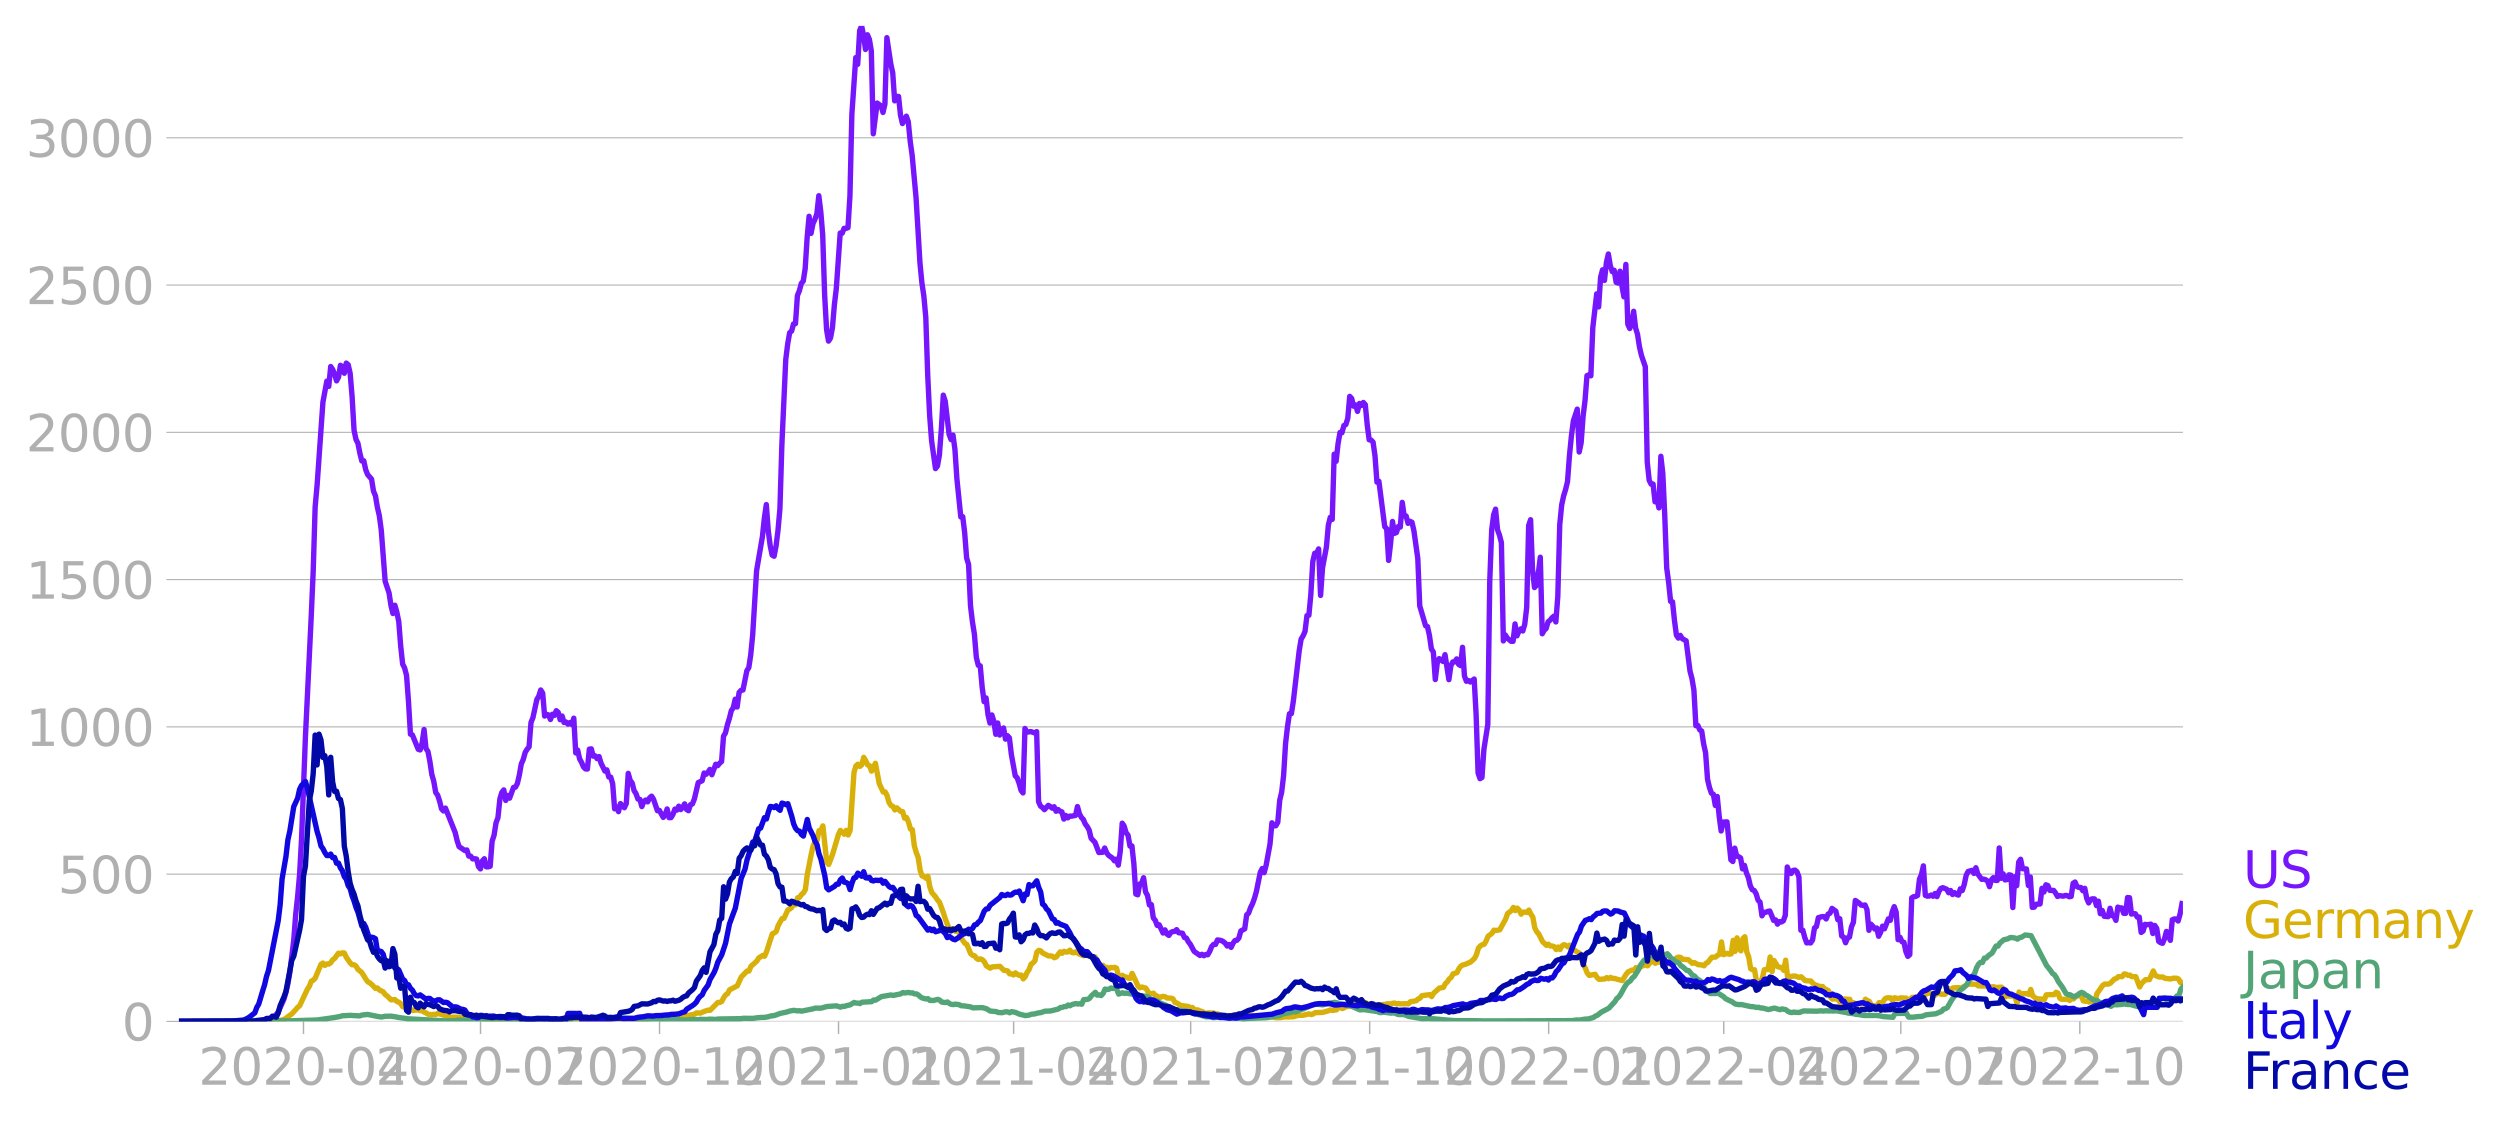 <svg xmlns="http://www.w3.org/2000/svg" xmlns:xlink="http://www.w3.org/1999/xlink" width="928.157" height="417.736" viewBox="0 0 696.117 313.302"><defs><style>*{stroke-linejoin:round;stroke-linecap:butt}</style></defs><g id="figure_1"><path id="patch_1" d="M0 313.302h696.117V0H0v313.302z" style="fill:none"/><g id="axes_1"><path id="patch_2" d="M49.83 284.4h558V7.2h-558v277.2z" style="fill:none"/><g id="matplotlib.axis_1"><g id="xtick_1"><g id="line2d_1"><defs><path id="me1e85de1c7" d="M0 0v3.5" style="stroke:#b0b0b0;stroke-width:.4"/></defs><use xlink:href="#me1e85de1c7" x="84.502" y="284.4" style="fill:#b0b0b0;stroke:#b0b0b0;stroke-width:.4"/></g><g id="text_1" style="fill:#b0b0b0" transform="matrix(.14 0 0 -.14 55.254 302.038)"><defs><path id="DejaVuSans-32" d="M1228 531h2203V0H469v531q359 372 979 998 621 627 780 809 303 340 423 576 121 236 121 464 0 372-261 606-261 235-680 235-297 0-627-103-329-103-704-313v638q381 153 712 231 332 78 607 78 725 0 1156-363 431-362 431-968 0-288-108-546-107-257-392-607-78-91-497-524-418-433-1181-1211z" transform="scale(.016)"/><path id="DejaVuSans-30" d="M2034 4250q-487 0-733-480-245-479-245-1442 0-959 245-1439 246-480 733-480 491 0 736 480 246 480 246 1439 0 963-246 1442-245 480-736 480zm0 500q785 0 1199-621 414-620 414-1801 0-1178-414-1799Q2819-91 2034-91q-784 0-1198 620-414 621-414 1799 0 1181 414 1801 414 621 1198 621z" transform="scale(.016)"/><path id="DejaVuSans-2d" d="M313 2009h1684v-512H313v512z" transform="scale(.016)"/><path id="DejaVuSans-34" d="M2419 4116 825 1625h1594v2491zm-166 550h794V1625h666v-525h-666V0h-628v1100H313v609l1940 2957z" transform="scale(.016)"/></defs><use xlink:href="#DejaVuSans-32"/><use xlink:href="#DejaVuSans-30" x="63.623"/><use xlink:href="#DejaVuSans-32" x="127.246"/><use xlink:href="#DejaVuSans-30" x="190.869"/><use xlink:href="#DejaVuSans-2d" x="254.492"/><use xlink:href="#DejaVuSans-30" x="290.576"/><use xlink:href="#DejaVuSans-34" x="354.199"/></g></g><g id="xtick_2"><use xlink:href="#me1e85de1c7" id="line2d_2" x="133.801" y="284.4" style="fill:#b0b0b0;stroke:#b0b0b0;stroke-width:.4"/><g id="text_2" style="fill:#b0b0b0" transform="matrix(.14 0 0 -.14 104.553 302.038)"><defs><path id="DejaVuSans-37" d="M525 4666h3000v-269L1831 0h-659l1594 4134H525v532z" transform="scale(.016)"/></defs><use xlink:href="#DejaVuSans-32"/><use xlink:href="#DejaVuSans-30" x="63.623"/><use xlink:href="#DejaVuSans-32" x="127.246"/><use xlink:href="#DejaVuSans-30" x="190.869"/><use xlink:href="#DejaVuSans-2d" x="254.492"/><use xlink:href="#DejaVuSans-30" x="290.576"/><use xlink:href="#DejaVuSans-37" x="354.199"/></g></g><g id="xtick_3"><use xlink:href="#me1e85de1c7" id="line2d_3" x="183.642" y="284.4" style="fill:#b0b0b0;stroke:#b0b0b0;stroke-width:.4"/><g id="text_3" style="fill:#b0b0b0" transform="matrix(.14 0 0 -.14 154.394 302.038)"><defs><path id="DejaVuSans-31" d="M794 531h1031v3560L703 3866v575l1116 225h631V531h1031V0H794v531z" transform="scale(.016)"/></defs><use xlink:href="#DejaVuSans-32"/><use xlink:href="#DejaVuSans-30" x="63.623"/><use xlink:href="#DejaVuSans-32" x="127.246"/><use xlink:href="#DejaVuSans-30" x="190.869"/><use xlink:href="#DejaVuSans-2d" x="254.492"/><use xlink:href="#DejaVuSans-31" x="290.576"/><use xlink:href="#DejaVuSans-30" x="354.199"/></g></g><g id="xtick_4"><use xlink:href="#me1e85de1c7" id="line2d_4" x="233.482" y="284.4" style="fill:#b0b0b0;stroke:#b0b0b0;stroke-width:.4"/><g id="text_4" style="fill:#b0b0b0" transform="matrix(.14 0 0 -.14 204.234 302.038)"><use xlink:href="#DejaVuSans-32"/><use xlink:href="#DejaVuSans-30" x="63.623"/><use xlink:href="#DejaVuSans-32" x="127.246"/><use xlink:href="#DejaVuSans-31" x="190.869"/><use xlink:href="#DejaVuSans-2d" x="254.492"/><use xlink:href="#DejaVuSans-30" x="290.576"/><use xlink:href="#DejaVuSans-31" x="354.199"/></g></g><g id="xtick_5"><use xlink:href="#me1e85de1c7" id="line2d_5" x="282.24" y="284.4" style="fill:#b0b0b0;stroke:#b0b0b0;stroke-width:.4"/><g id="text_5" style="fill:#b0b0b0" transform="matrix(.14 0 0 -.14 252.992 302.038)"><use xlink:href="#DejaVuSans-32"/><use xlink:href="#DejaVuSans-30" x="63.623"/><use xlink:href="#DejaVuSans-32" x="127.246"/><use xlink:href="#DejaVuSans-31" x="190.869"/><use xlink:href="#DejaVuSans-2d" x="254.492"/><use xlink:href="#DejaVuSans-30" x="290.576"/><use xlink:href="#DejaVuSans-34" x="354.199"/></g></g><g id="xtick_6"><use xlink:href="#me1e85de1c7" id="line2d_6" x="331.539" y="284.4" style="fill:#b0b0b0;stroke:#b0b0b0;stroke-width:.4"/><g id="text_6" style="fill:#b0b0b0" transform="matrix(.14 0 0 -.14 302.29 302.038)"><use xlink:href="#DejaVuSans-32"/><use xlink:href="#DejaVuSans-30" x="63.623"/><use xlink:href="#DejaVuSans-32" x="127.246"/><use xlink:href="#DejaVuSans-31" x="190.869"/><use xlink:href="#DejaVuSans-2d" x="254.492"/><use xlink:href="#DejaVuSans-30" x="290.576"/><use xlink:href="#DejaVuSans-37" x="354.199"/></g></g><g id="xtick_7"><use xlink:href="#me1e85de1c7" id="line2d_7" x="381.38" y="284.4" style="fill:#b0b0b0;stroke:#b0b0b0;stroke-width:.4"/><g id="text_7" style="fill:#b0b0b0" transform="matrix(.14 0 0 -.14 352.132 302.038)"><use xlink:href="#DejaVuSans-32"/><use xlink:href="#DejaVuSans-30" x="63.623"/><use xlink:href="#DejaVuSans-32" x="127.246"/><use xlink:href="#DejaVuSans-31" x="190.869"/><use xlink:href="#DejaVuSans-2d" x="254.492"/><use xlink:href="#DejaVuSans-31" x="290.576"/><use xlink:href="#DejaVuSans-30" x="354.199"/></g></g><g id="xtick_8"><use xlink:href="#me1e85de1c7" id="line2d_8" x="431.22" y="284.4" style="fill:#b0b0b0;stroke:#b0b0b0;stroke-width:.4"/><g id="text_8" style="fill:#b0b0b0" transform="matrix(.14 0 0 -.14 401.972 302.038)"><use xlink:href="#DejaVuSans-32"/><use xlink:href="#DejaVuSans-30" x="63.623"/><use xlink:href="#DejaVuSans-32" x="127.246"/><use xlink:href="#DejaVuSans-32" x="190.869"/><use xlink:href="#DejaVuSans-2d" x="254.492"/><use xlink:href="#DejaVuSans-30" x="290.576"/><use xlink:href="#DejaVuSans-31" x="354.199"/></g></g><g id="xtick_9"><use xlink:href="#me1e85de1c7" id="line2d_9" x="479.978" y="284.4" style="fill:#b0b0b0;stroke:#b0b0b0;stroke-width:.4"/><g id="text_9" style="fill:#b0b0b0" transform="matrix(.14 0 0 -.14 450.73 302.038)"><use xlink:href="#DejaVuSans-32"/><use xlink:href="#DejaVuSans-30" x="63.623"/><use xlink:href="#DejaVuSans-32" x="127.246"/><use xlink:href="#DejaVuSans-32" x="190.869"/><use xlink:href="#DejaVuSans-2d" x="254.492"/><use xlink:href="#DejaVuSans-30" x="290.576"/><use xlink:href="#DejaVuSans-34" x="354.199"/></g></g><g id="xtick_10"><use xlink:href="#me1e85de1c7" id="line2d_10" x="529.277" y="284.4" style="fill:#b0b0b0;stroke:#b0b0b0;stroke-width:.4"/><g id="text_10" style="fill:#b0b0b0" transform="matrix(.14 0 0 -.14 500.029 302.038)"><use xlink:href="#DejaVuSans-32"/><use xlink:href="#DejaVuSans-30" x="63.623"/><use xlink:href="#DejaVuSans-32" x="127.246"/><use xlink:href="#DejaVuSans-32" x="190.869"/><use xlink:href="#DejaVuSans-2d" x="254.492"/><use xlink:href="#DejaVuSans-30" x="290.576"/><use xlink:href="#DejaVuSans-37" x="354.199"/></g></g><g id="xtick_11"><use xlink:href="#me1e85de1c7" id="line2d_11" x="579.117" y="284.4" style="fill:#b0b0b0;stroke:#b0b0b0;stroke-width:.4"/><g id="text_11" style="fill:#b0b0b0" transform="matrix(.14 0 0 -.14 549.87 302.038)"><use xlink:href="#DejaVuSans-32"/><use xlink:href="#DejaVuSans-30" x="63.623"/><use xlink:href="#DejaVuSans-32" x="127.246"/><use xlink:href="#DejaVuSans-32" x="190.869"/><use xlink:href="#DejaVuSans-2d" x="254.492"/><use xlink:href="#DejaVuSans-31" x="290.576"/><use xlink:href="#DejaVuSans-30" x="354.199"/></g></g></g><g id="matplotlib.axis_2"><g id="ytick_1"><path id="line2d_12" d="M49.83 284.4h558" clip-path="url(#p09bf3959ef)" style="fill:none;stroke:#b0b0b0;stroke-width:.3;stroke-linecap:square"/><g id="line2d_13"><defs><path id="mc366a735fe" d="M0 0h-3.5" style="stroke:#b0b0b0;stroke-width:.3"/></defs><use xlink:href="#mc366a735fe" x="49.83" y="284.4" style="fill:#b0b0b0;stroke:#b0b0b0;stroke-width:.3"/></g><use xlink:href="#DejaVuSans-30" id="text_12" style="fill:#b0b0b0" transform="matrix(.14 0 0 -.14 33.922 289.719)"/></g><g id="ytick_2"><path id="line2d_14" d="M49.83 243.394h558" clip-path="url(#p09bf3959ef)" style="fill:none;stroke:#b0b0b0;stroke-width:.3;stroke-linecap:square"/><use xlink:href="#mc366a735fe" id="line2d_15" x="49.83" y="243.394" style="fill:#b0b0b0;stroke:#b0b0b0;stroke-width:.3"/><g id="text_13" style="fill:#b0b0b0" transform="matrix(.14 0 0 -.14 16.108 248.713)"><defs><path id="DejaVuSans-35" d="M691 4666h2478v-532H1269V2991q137 47 274 70 138 23 276 23 781 0 1237-428 457-428 457-1159 0-753-469-1171Q2575-91 1722-91q-294 0-599 50Q819 9 494 109v635q281-153 581-228t634-75q541 0 856 284 316 284 316 772 0 487-316 771-315 285-856 285-253 0-505-56-251-56-513-175v2344z" transform="scale(.016)"/></defs><use xlink:href="#DejaVuSans-35"/><use xlink:href="#DejaVuSans-30" x="63.623"/><use xlink:href="#DejaVuSans-30" x="127.246"/></g></g><g id="ytick_3"><path id="line2d_16" d="M49.83 202.388h558" clip-path="url(#p09bf3959ef)" style="fill:none;stroke:#b0b0b0;stroke-width:.3;stroke-linecap:square"/><use xlink:href="#mc366a735fe" id="line2d_17" x="49.83" y="202.388" style="fill:#b0b0b0;stroke:#b0b0b0;stroke-width:.3"/><g id="text_14" style="fill:#b0b0b0" transform="matrix(.14 0 0 -.14 7.2 207.707)"><use xlink:href="#DejaVuSans-31"/><use xlink:href="#DejaVuSans-30" x="63.623"/><use xlink:href="#DejaVuSans-30" x="127.246"/><use xlink:href="#DejaVuSans-30" x="190.869"/></g></g><g id="ytick_4"><path id="line2d_18" d="M49.83 161.382h558" clip-path="url(#p09bf3959ef)" style="fill:none;stroke:#b0b0b0;stroke-width:.3;stroke-linecap:square"/><use xlink:href="#mc366a735fe" id="line2d_19" x="49.83" y="161.382" style="fill:#b0b0b0;stroke:#b0b0b0;stroke-width:.3"/><g id="text_15" style="fill:#b0b0b0" transform="matrix(.14 0 0 -.14 7.2 166.701)"><use xlink:href="#DejaVuSans-31"/><use xlink:href="#DejaVuSans-35" x="63.623"/><use xlink:href="#DejaVuSans-30" x="127.246"/><use xlink:href="#DejaVuSans-30" x="190.869"/></g></g><g id="ytick_5"><path id="line2d_20" d="M49.83 120.376h558" clip-path="url(#p09bf3959ef)" style="fill:none;stroke:#b0b0b0;stroke-width:.3;stroke-linecap:square"/><use xlink:href="#mc366a735fe" id="line2d_21" x="49.83" y="120.376" style="fill:#b0b0b0;stroke:#b0b0b0;stroke-width:.3"/><g id="text_16" style="fill:#b0b0b0" transform="matrix(.14 0 0 -.14 7.2 125.695)"><use xlink:href="#DejaVuSans-32"/><use xlink:href="#DejaVuSans-30" x="63.623"/><use xlink:href="#DejaVuSans-30" x="127.246"/><use xlink:href="#DejaVuSans-30" x="190.869"/></g></g><g id="ytick_6"><path id="line2d_22" d="M49.83 79.37h558" clip-path="url(#p09bf3959ef)" style="fill:none;stroke:#b0b0b0;stroke-width:.3;stroke-linecap:square"/><use xlink:href="#mc366a735fe" id="line2d_23" x="49.83" y="79.37" style="fill:#b0b0b0;stroke:#b0b0b0;stroke-width:.3"/><g id="text_17" style="fill:#b0b0b0" transform="matrix(.14 0 0 -.14 7.2 84.69)"><use xlink:href="#DejaVuSans-32"/><use xlink:href="#DejaVuSans-35" x="63.623"/><use xlink:href="#DejaVuSans-30" x="127.246"/><use xlink:href="#DejaVuSans-30" x="190.869"/></g></g><g id="ytick_7"><path id="line2d_24" d="M49.83 38.364h558" clip-path="url(#p09bf3959ef)" style="fill:none;stroke:#b0b0b0;stroke-width:.3;stroke-linecap:square"/><use xlink:href="#mc366a735fe" id="line2d_25" x="49.83" y="38.364" style="fill:#b0b0b0;stroke:#b0b0b0;stroke-width:.3"/><g id="text_18" style="fill:#b0b0b0" transform="matrix(.14 0 0 -.14 7.2 43.683)"><defs><path id="DejaVuSans-33" d="M2597 2516q453-97 707-404 255-306 255-756 0-690-475-1069Q2609-91 1734-91q-293 0-604 58T488 141v609q262-153 574-231 313-78 654-78 593 0 904 234t311 681q0 413-289 645-289 233-804 233h-544v519h569q465 0 712 186t247 536q0 359-255 551-254 193-729 193-260 0-557-57-297-56-653-174v562q360 100 674 150t592 50q719 0 1137-327 419-326 419-882 0-388-222-655t-631-370z" transform="scale(.016)"/></defs><use xlink:href="#DejaVuSans-33"/><use xlink:href="#DejaVuSans-30" x="63.623"/><use xlink:href="#DejaVuSans-30" x="127.246"/><use xlink:href="#DejaVuSans-30" x="190.869"/></g></g></g><path id="line2d_26" d="m49.83 284.4 18.961-.082 2.709-.152 1.083-.012 1.084-.117 1.625-.211 1.084-.668 1.083-1.37 1.625-3.633.542-1.874.542-2.414.542-3.198 1.083-8.916.542-7.147.542-5.002.541-6.093.542-9.794 1.084-28.54 1.625-33.754.542-12.372.541-17.89.542-6.034 1.625-23.163 1.084-5.834.542 1.464.541-5.53.542.809.542 1.288.542 1.887.541-.984.542-3.34.542.34.542 1.863.541-2.823.542.468.542 2.39.542 6.467.541 9.362.542 2.577.542 1.066.542 2.765.541 2.156.542-.047.542 2.484.542 1.37 1.083 1.242.542 3.351.542 1.3.541 3.187.542 2.367.542 4.03 1.083 14.212 1.084 3.257.541 3.538.542 2.18.542-2.297.542 1.921.541 2.637.542 6.877.542 4.967.542 1.067.541 2.062.542 7.287.542 9.08.542.21 1.625 3.996.542.187.541-1.956.542-3.726.542 5.296.542.796.541 2.8.542 3.632.542 1.91.542 3.105.541.726.542 1.664.542 2.19.542.551.541-.796 2.71 6.795.54 2.25.543 1.675 1.625 1.101.542-.164.541 1.71.542.024.542.75.542-.047.541.094.542 2.12.542.621.542-2.237.541-.586.542 2.25h.542l.542-.165.541-6.97.542-1.641.542-3.445.542-1.476.541-5.225.542-1.804.542-.68.542 2.917.541-1.394.542.762 1.084-2.988.541-.07.542-1.031.542-2.355.542-3.081.541-1.23.542-1.957.542-.914.542-.656.541-6.795.542-1.36 1.084-5.037.541-.914.542-1.734.542.867.542 6.397.541-.457.542.14.542 1.266.542-1.453.541.316.542-1.312.542.469.542 2.038.541-1.019.542 1.804.542-.14.542.597.541-.445.542.55.542-1.757.542 9.654.541-.773.542 2.449.542.972.541 1.277.542.527.542.047.542-5.541.541-.082.542 2.026.542-.082.542.774.541-.574.542 1.827 1.084 2.215.541-.34.542 1.98.542.047.542 1.863.541 6.959.542-.539.542 1.324.542-2.238 1.083 1.148.542-1.148.542-8.412.541 1.957.542.69.542 2.157.542.831.541 1.512.542.105.542 1.992.542-1.383.541-.445.542.516.542-1.125.542-.457.541.844 1.084 3.198.542-.094 1.083 1.957.542-.762.542-1.581.541 2.413.542-.011.542-.903.542-1.464.541.293.542-1.102.542.938.542-.61.541-.972.542 1.558.542.34.542-1.664.541-.222.542-1.36 1.084-4.58 1.083-.516.542-2.144.542.352.541-.54.542-.82.542 1.477 1.083-2.917.542.386.542-.668.542-.48.541-7.065.542-.89.542-2.296.542-1.734.541-2.191.542-.773.542-2.402.542 2.167.541-4.03.542-.598.542-.105 1.083-5.366.542-.867.542-3.585.542-5.589 1.083-17.808 1.625-9.501.542-5.167.542-3.738.542 7.276.541 4.17.542 2.602.542.328.542-2.789.541-4.381.542-6.08.542-17.75 1.083-23.784.542-4.358.542-3.093.541-.457.542-1.992.542-.082.542-7.838.541-1.312.542-2.062.542-.633.542-3.526.541-8.623.542-5.893.542 4.756.542-2.706.541-1.207.542-1.535.542-5.038.542 4.359.541 6.56.542 16.766.542 9.654.542 3.14.541-.843.542-2.847.542-6.386.542-4.592 1.083-15.419.542.059.542-1.37.541.023.542-.211.542-8.775.542-22.823 1.083-15.746.542 1.862.542-9.384.541-1.324.542 2.624.542 3.949.542-4.09.541 1.254.542 3.234.542 23.08 1.083-8.552 1.084.785.542 1.827.541-2.354.542-18.465 1.084 7.276.541 2.507.542 7.803.542-1.23.542.011.541 5.19.542 2.344.542-.89.542-1.149.541 1.523.542 5.495.542 3.878 1.083 11.798 1.084 18.125.542 5.576.541 3.644.542 5.893.542 16.262.542 11.177.541 7.041 1.084 7.71.542-.692.541-3.081.542-7.194.542-9.478.542 1.699 1.083 9.22.542 1.453.542-1.253.541 4.042.542 8.13 1.084 10.615.541-.07.542 4.499.542 7.006.542 1.78.541 11.553.542 4.475.542 3.41.542 6.467.541 2.19.542.153.542 5.975.541 4.007.542-1.043.542 4.687.542 2.308.541-2.25.542 1.781.542 3.597.542-3.14.541 3.35.542-1.557.542-.41.542 3.104.541-.96.542.62.542 4.581 1.083 5.964.542.574.542 1.511.542 1.992.541.691.542-17.937.542 1.031 1.083-.176 1.084.399.542-.375.541 19.507.542 1.23.542.387.542.597 1.083-1.183.542.316.542.457.541-.398.542 1.253.542-.48.542.48.541.176.542 2.004.542-1.008.542.668.541-.48.542.011 1.084-.222.541-2.45.542 1.993.542 1.03.542.54.541 1.288.542.703.542.984.542 2.285 1.083 1.137 1.084 2.835 1.083-.07.542-1.184.542 1.312.541.738 1.084.762.542.75.541-.457.542 1.664.542-3.878.542-7.803.541.785.542 1.874.542.668.542 3.046.541-.047.542 4.98.542 8.423.542.211.541-2.999.542-.246.542-1.511.542 3.925.541.995.542 2.672.542-.106.542 3.702.541.668.542 1.418.542-.176 1.083 2.296.542-.867.542 1.149.542.386.541-.832.542-.246.542-.035.542-.492.541.844 1.084.152.541 1.183.542.176.542 1.008.542.68 1.083 2.014 1.625 1.125.542-.316.542.386.542-.328.541.059.542-.95.542-1.335.542-.597h.541l.542-1.242 1.084.176.541.304.542.434.542.785.542-.422.541.797.542-1.16.542-.75.542-.082.541-.61.542-1.968 1.084-.585.541-3.902.542-.468.542-1.535.542-1.09.541-1.5.542-1.91 1.084-5.342.541-1.054.542 1.148.542-2.039 1.083-5.916.542-5.928.542.867.542-.047.541-.961.542-6.14.542-2.249.542-4.674.541-8.846.542-4.721.542-3.597.542-.035.541-3.457 1.626-14 .541-3.292.542-.88.542-1.241.542-4.417.541-.105.542-5.753.542-9.197.542-2.308.541-.012.542-1.195.542 12.946.542-7.638 1.083-5.811.542-6.105.542-2.179.541.563.542-18.148.542 1.968.542-4.92.541-3.106.542.082.542-2.003.542-.281.541-1.758.542-6.08.542.562.542 2.168.541-.352.542 1.793.542-2.203.542.563.541-.832.542.597.542 5.647.542 4.136.541.082.542.574.542 3.831.542 7.311.541-.234 1.625 12.63.542.574.542 8.81.542-4.628.541-6.198.542 3.304.542-.222.542-1.687.541.164.542-6.878.542 3.785h.542l.541 2.05.542-.562.542.257.542 2.344 1.083 7.72.542 13.216 1.625 5.53.542.258.542 2.507.541 3.714.542.843.542 7.663.542-4.57.541-1.241.542.316.542.469.542-1.898 1.083 6.959.542-3.855.542-1.09.541.012.542-.843.542 1.523.542.34.541-5.097.542 8.002.542 1.453.542-.21.541.41 1.084-.82.542 9.97.541 16.167.542 1.606.542-.34.542-7.827 1.083-6.9.542-39.846.542-14.317.541-4.23.542-1.581.542 5.729.542 1.5.541 2.108.542 27.345.542-1.663.542.878 1.083.903h.542l.542-4.84.541 3.317.542-1.301.542-.644.542.585.541-1.85.542-4.652.542-22.858.542-1.617.541 13.767.542 5.12.542-.586.542-3.445.541-4.417.542 21.312.542-.973.542-.492.541-1.863.542-.421.542-.68.542-.469.541 1.606.542-7.089.542-19.999.542-5.506.541-2.496.542-1.757.542-2.238.542-7.24.541-5.448.542-4.195 1.084-3.28.541 11.927.542-2.543.542-7.392.541-4.347.542-6.96.542-.257.542.293.541-13.403 1.084-9.42.542 3.632.541-8.213.542-2.109.542 2.953.542-5.003.541-2.355.542 3.269.542 1.628.542-.363.541 3.34.542.222.542-3.304.542 4.17.541 2.953.542-9.01.542 16.637.542 1.207.541-1.359.542-3.433.542 4.616.542 1.793.541 3.503.542 2.331 1.084 3.187.541 26.549.542 5.084.542 1.066.542-.035.541 4.944.542-.89.542 2.59.542-14.365.541 4.745.542 11.716.542 14.61.542 4.019.541 5.307.542.129.542 5.202.542 4.089.541.796.542-.75.542.914 1.083.598 1.084 8.47.542 2.05.541 3.223.542 9.888.542-.07.542 1.23.541.328.542 3.597.542 2.448.542 7.393.541 2.297.542 1.57.542.316.542 3.105.541-2.496.542 5.518.542 4.077.542-2.46 1.083-.07 1.084 10.556.541.48.542-3.714.542 2.226.542.153.541.351.542 3.035.542-.961.542 2.074.541 1.277.542 2.343.542 1.066.542.223.541.913.542 1.805.542.527.542 3.808.541-.985h.542l.542-.246.542-.105 1.083 2.6.542-.128.542 1.183.541-.714.542.105.542-.34.541-1.511.542-13.45.542 1.312.542.492.541-.855.542-.082.542.469.542 1.43.541 14.855.542-.024.542 2.04.542 1.499.541-.082.542.093.542-.82.542-3.362.541-.387.542-2.472 1.084-.304.541.023.542.633.542-1.36.542-.245.541-1.336 1.084.785.542 2.378.541-.281.542 4.804.542.34.542 1.546.541-1.37.542-.2.542-2.835.542-1.266.541-6.104 1.084.738.542.551.541.059.542-.082.542 1.3.542 5.74.541-1.71.542.563.542.796.542-.292.541 2.296.542-1.078.542-1.722.542.726 1.083-2.753.542.387.542-2.39.541-1.406.542 1.5.542 7.697.542-.657.541 1.219.542.164.542 2.577.542 1.336.541-.48.542-15.805.542-.34.542-.047.541-.28.542-4.582.542-1.218.542-2.437.541 8.19.542.245.542-.047.542-.27.541.34.542-.773.542.867.542-1.44.541-.832.542-.211 1.084.445.541.96.542-.62.542 1.113.542-.516.541.469.542.21.542-1.733.542.468.541-1.652.542-2.565.542-1.078 1.083-.328.542.855.542-1.582.542 1.758 1.083 1.464.542-.058.541.175.542.364.542 1.57.542-1.91.541-.61.542.774.542.011.542-9.044.541 8.447.542-1.242.542 1.687.542-.082.541-1.324.542.082.542 9.022.542-8.588.541 2.495.542-6.572.542-.774.542 2.625 1.083.07.542 4.604.542-2.366.541 8.47.542-.082.542-.785 1.083-.093.542-4.359.542 1.02.542-1.992.541.2.542 1.346 1.084.024.541.738.542.937.542-.234 1.083.152.542-.21.542.046.542.328.541-.105.542-3.644.542-.351.542 1.288.541.2.542.035.542.902.542-.668.541 2.788.542 1.266.542-.973.542-.175.541.047.542 1.839.542-1.219.542 3.48.541-.879.542 1.605 1.084.106.541-2.332.542 2.027.542.14.542 1.196.541-3.69.542.222h.542l.542 1.5.541.023.542-4.417.542.059.542 4.546.541-.13.542.06.542.925.542-.024.541 4.288.542-.398.542-1.851.542.105 1.083-.164.542 2.601.542-2.237.541.82.542 3.596.542.387.542.164.541-1.277.542-2.027 1.084 2.484.541-5.73.542-.222.542.012.542.55.541-1.932.542-2.906h0" clip-path="url(#p09bf3959ef)" style="fill:none;stroke:#7516fd;stroke-width:1.5;stroke-linecap:square"/><path id="line2d_27" d="m49.83 284.4 24.92-.094 1.084-.023 1.625-.059 1.625-.328 2.167-1.581 1.084-1.172.542-.656.541-.41 2.167-4.628.542-.808.542-1.406.542-.305.541-.527 1.626-3.89.541-.351.542.644.542-.398.542.035.541-.363.542-.809.542-.386 1.083-1.477.542.188.542-.281.542.047.541 1.171 1.084 1.582.542.515h.541l.542.363.542.926 1.083.89 1.084 1.77.542.785.541.28.542.434 1.084 1.125.541-.105.542.562 1.083.515.542.75.542.399 1.083 1.077 1.084-.07.542.516.541.21.542.375.542.867.542.176 1.083.152 1.084.739 1.625-.164.542.234.541-.012.542.398.542.211.542.375 1.083.153.542-.13.542.06.541-.305 1.626.457 1.083.363.542.023.542.328.541-.14 3.25.07 1.084.281.542-.058 1.084.011 1.625.047 3.792.234h1.084l2.167.082 1.083.165 3.792.082 1.626-.13 3.792.13 1.625-.2 1.625-.082.542-.093 2.167.222.542-.07 1.083.082 6.501.082.542.07 2.709-.164 5.417.14 5.418-.198 1.083-.282 2.709-.164 1.083.164.542-.117h1.625l2.167-.023 1.084-.117.542-.012 1.083-.516 1.625-.351.542-.07.542-.399 1.083.082 1.084-.48 1.083-.363.542.058 2.167-2.19h.542l.542-.293.541-1.043.542-.773.542-.34.542-1.043 2.167-1.148 1.083-2.425 1.625-1.687.542.011.542-1.323 1.625-1.43.542-.89 1.083-.692.542.211.542-1.23 1.625-5.026.542-.234.542-.41.541-1.629 1.084-1.956.541-.07 1.084-2.356.542-.257.541-.41.542-1.207.542.457.542-1.945.541-.152.542-.774.542-.48.542-.902.541-4.241 1.084-5.542.542-2.413.541-1.031.542-.446.542-2.706.542-.117.541-1.219 1.084 10.111.542.621 1.083-2.847 1.625-5.506.542-1.125 1.084 1.054.541-1.078.542 1.29.542-1.243 1.083-16.191.542-1.793.542-.48.542.62.541-.48.542-2.038.542.879.542 1.206.541.235.542 1.511 1.084-2.18 1.083 5.683 1.084 2.308.541-.035.542 1.008.542 1.944.542.844.541.234.542.996.542-.586 1.083.985.542.082.542 1.816.542-.188.541 1.23.542 1.969.542.199.542 4.452.541 1.898.542 1.406.542 3.503.542 1.617.541.152.542.492.542-.55.542 2.963.541 1.547 1.084 1.277.542.855.541.633 1.084 2.94.542 1.746 1.083 2.754.542-.141.542.023.541.668.542.047.542.305.542 1.523 1.083 1.523.542.304 1.083 2.59.542.445.542.14.542.715.541.305.542-.153.542.2.541.597.542 1.101 1.084.68.541-.34 2.167-.175 1.084 1.09 1.083.187.542.82.542-.012.542.316.541-.574.542.434.542.257.542-.082.541 1.055.542-.574.542-1.23.542-.75.541-1.476.542-.422.542-.574.542-2.39.541-.516.542.152.542.575 1.625.831.542-.035.542.13.541.397.542-.21 1.084-1.406.541.375.542-.551.542.223.542-.06.541-.48.542.633.542.117.542-.28 1.083.655 1.084.422.541-.07.542-.2 1.625.926.542-.328.542 1.101 1.083 1.371.542-.117.542.726.542-.187.541.48.542-.421.542.082.542-.13.541.247.542 2.202.542.164.542-.375.541.399.542.082.542.304.542.082.541-1.405 1.084 2.272.542 1.242.541.48.542-.21 1.084.316 1.083 1.687 1.084-.27.541.657.542.14.542.551.542-.351.541-.13.542.13.542.351 1.083.023.542.188.542 1.008.542.14 1.083.703 2.167.293.542.351.541-.082.542.61 1.084.093.541.305.542.094.542.375.542.234.541-.223 1.626.059.541.234.542-.011.542.363.542.152 1.083.047.542-.094.542.106 2.167-.387 1.625-.094.542.246 2.167.188.541.222 1.626-.035 2.167-.082 2.167.445 1.083-.011 1.625-.258.542.07 1.084-.07h.541l1.084-.363 1.625-.059 1.625-.386.542.187.542-.14.542-.364 2.167-.094 1.625-.456.542-.246.541.152 1.084-.152.542-.563.541-.21.542.41.542-.212.542-.351.541-.012.542-.152.542.14 1.083-1.077 1.084.129.542.035.541-.235.542.047.542.563 1.083-.141.542.223 2.167.046.542-.152.541.012.542-.176 1.084.024.541-.188.542-.047.542.246.542-.117.541.082 1.626-.035.541.059.542-.598 1.625-.281.542-.469.542-.258.542-.69 2.167-.294.541.551.542-.937 1.625-1.453 1.084-.164.542-1.031.541-.492.542-.82.542-.434.542-1.007 1.083-.328.542-1.125.542-.68.541-.34.542-.117 1.625-.69 1.084-.997.542-1.019.541-1.828.542-.644.542-.34.542-.129.541-.925.542-1.3 1.084-.82.541-.88.542.118 1.084-.223 1.625-2.952.542-1.547 1.083-.855.542-.867.542.867.541-.668.542.55.542 1.125.542-.562.541-.035.542.129.542-.668.542 1.136.541.785.542 3.011.542 1.078.542.586 1.083 2.18 1.084 1.042.541-.316.542.492.542.011.542.188.541.797.542-.703.542.69.542-.983.541-.364.542.188.542.398.542-.445.541 1.488.542-.258 1.084.738.541.258 1.084 3.21.541.961.542 1.36.542.655 1.625-.304.542.855.542.539 1.625-.094.542-.387.541.305.542-.351.542.28h.542l1.083.329 1.084.27 1.083-1.758.542-.656 1.083-.504.542.082.542-.773.542.293.541-.27.542-.445 1.084-.316.541.234 1.084-1.347.542.21.541.446.542-.469.542.187.542-.023.541.832.542-.024.542-.28.542-.762.541-.059 1.084.07.542-1.042.541-.153.542.094.542.492 1.625.14 1.084 1.008.541-.222 1.084.597 1.083.082.542.223.542-.703.542-.258 1.083-1.394 1.084-.082.541-.504.542-.222.542-3.468.542 3.526 1.083-.351.542.234.542-.105.541-3.75.542 3.07.542-3.772.542 2.999.541.609.542-3.386.542-.527.542 4.194.541 1.43.542 3.28.542.27.542.023.541 3.304.542.152.542-.164.542-.902.541-2.402.542-.129.542.059.542-3.48.541 4.077.542-3.104 1.084 1.757 1.083.234.542.75.541-2.823.542 4.756h.542l.542-.293 1.083-.058.542.258.542.117.541-.164 1.084 1.054 1.625.13.542.667.542.375.541.152.542.281 1.084.059.541.656.542.187.542.34.542 1.746.541.55 1.084-.093.542.27.541.784.542.059.542-1.043 1.083.094.542.023.542 1.57.542-.632.541.48.542-.176 1.625-.058.542-1.23.542.386.542.2.541 1.018.542.223 1.084.012.541-.879.542.094.542-.293.542-.832.541-.305h1.084l.542.809.541-.832 1.084.246.542-.223 1.625.094.542.621.541-.293.542-.55 1.625-.07.542-.739.542.211.542-.433.541.187.542-.351 1.084.093.541.738 1.084-.75.542.024.541.21h1.084l.542-.995.541-.527.542.234.542-.468 1.625-.094.542.187 1.625-.89.542-.281 2.167.058.542.457 1.625.024h.541l1.084.597.542-.363.541-.024.542.188 1.625-.07.542.527.542 2.156.542-.434.541.234h1.084l.542.317.541 1.722.542-3.175.542.68.542-.223h1.083l.542.234.542-1.406.541 1.805 1.084.785 1.625.105.542.129.542-1.324 1.083-.047h1.084l.541-.656.542.223.542 1.452.542.282 1.625-.024.542.328.541-.562.542.14.542-.55.542-.305h1.083l.542 1.383.542.117.541-.035.542.27.542-.153h1.083l.542-2.168 1.625-2.32.542-.363h1.084l.541-.28 1.084-1.126.542-.152.541-.515h1.084l.542-.75.541.07.542.316.542-.07.542.434h1.083l1.084 2.87.541-.996 1.084-1.043h1.083l1.084-2.425.542 1.242 1.083.457h1.084l.541.363 1.626.176.541-.21h1.084l.542.233.541.985.542-.012h0" clip-path="url(#p09bf3959ef)" style="fill:none;stroke:#d8b009;stroke-width:1.5;stroke-linecap:square"/><path id="line2d_28" d="m49.83 284.4 23.295-.094 2.709-.14 2.709.07 2.167.012 7.584-.235 3.25-.457 1.626-.234 1.625-.316.542-.164 2.167-.117 2.709.152.541-.234 1.626-.176 2.708.55 1.084.176 1.083-.21 1.625-.036 1.084.153 1.083.222 2.71.363 10.292.574 2.71-.035.54-.175 2.168.035 1.083-.047.542.222 2.167.036 3.25.058 2.71-.023 9.21-.082 1.624-.059 1.084.035 3.792-.246 2.709-.082 2.167-.363 1.083-.105 1.084-.059 2.708.082 2.71-.187 2.166.093 1.084.106 1.625-.047.542.094 1.083-.024 2.167.094.542-.012 1.083.129 1.084.094.542.082h1.083l2.167-.047 2.709-.012 1.083.082 4.876.14 1.084-.14 1.625.012.542.023.541-.093 1.626.035 1.083-.094 1.625.082.542-.117 6.501-.106.542-.093 2.709.023 1.083-.152 1.084-.106 1.083-.023 1.084-.176.541-.199 1.084-.129 1.625-.597 1.625-.34 1.084-.328 1.083-.188 1.084.164.541-.07.542.129 3.25-.656.542-.188 1.626.012 1.625-.457 2.709-.187 1.083.363.542-.234.542.035.541-.2 1.084-.245 1.083-.668.542.176h.542l.542.14.541-.375 2.71-.152.54-.469.543.059 1.625-.996 2.709-.469.541.141 2.167-.445.542-.352.542.106 1.083-.153.542.153.542-.035.542.292.541-.011.542.304.542.504.542.34 1.083.281.542-.082.542.492 1.083-.012 1.084-.292.541.199.542.55 1.084.141.541-.164.542.433.542.235.542.058.541-.129 1.084.153.542.293 1.083.082 1.625.257.542.258 2.167-.058.542.011 1.083.281 1.084.668 1.625.13.542.257 1.083.059 1.084-.258.541.047.542.234.542-.328 1.083.234 1.084.48 1.625.399 1.084-.14.541-.223 1.084-.117.542-.188 1.083-.164 1.084-.387 1.625-.07 1.083-.27 1.084-.269.542-.41.541-.058.542-.211.542-.012.542-.422.541.2.542-.34 1.084-.282.541.153.542-.106.542.153.542-1.277 1.083-.082.542-.258.542-.738 1.083-.961.542.785.542-.094.541.211.542-.597.542-1.207.542.105.541-.047.542-.363.542.13.542-.177.541.434.542 1.312 1.084-.387.541.2.542-.094 1.084.21 1.625.165.542.105.541.317 1.626.07.541.199.542.469.542.27 1.083.315.542.176.542.375 1.625.644.542.317.542.14 1.625.809.542.058.541.2.542-.012.542.117.541-.035 5.96 1.71 1.083-.023.542.187.542.047 1.083-.129.542.118 2.167-.164h.542l.541.187 2.71.21.54.13 1.084-.106 5.418-.222 2.709-.469.541-.012.542-.175.542-.328 3.25-.703.542.058 1.084-.457.541-.246.542-.093.542-.293 1.083-.422.542-.305 1.625-.445.542.21 1.084.095 1.625-.528.542.047 1.083-.222 1.084.257.541.293.542.047 1.084-.082.541.305.542.094 2.709 1.206 1.083-.093 3.793.55.541.258.542.035.542-.14 2.167.292.541-.082.542.07.542.27.542.129h1.083l.542.035 1.083.469 1.626.281 2.167.375 1.625-.059 1.625.082 3.25.317 2.71.199 1.625-.012 3.792.024 2.709.07 24.378-.082 1.084-.164 1.083-.012 1.625-.27.542.024 1.625-.445.542-.387.542-.222 1.083-.856 2.167-1.16 1.626-1.757.541-.867.542-.445.542-.762 1.083-1.98.542-.867.542-.55.542-.34.541-.808.542-.422 1.084-1.699.541-1.254 1.084-1.558 1.083-.539.542-1.007.542-.188.542.762.541-.797.542-.445.542.176.542-.293.541.984.542.129.542-.61.542.516.541.843.542.141.542.914.542-.129.541.258.542.82.542.293 1.083.996.542.047 1.084 1.3.541.2.542.62.542.434.542.28.541.68.542 1.371 1.625 1.488 1.626.012.541-.13 1.626 1.02.541.54 1.084.55.542.21 1.083.739 1.084.175.541-.058 2.709.597.542.012 1.083.223.542-.059.542.211h.542l1.625.434 1.625-.422 1.625.457.542-.223 1.083.223.542.468.542.246.542.094.541-.152.542.093 1.084.012 1.083-.41 3.792.07 1.084-.117.542.082 1.083-.093.542.082.542-.07.541.07 1.084-.07 2.709.491.541.153 1.626.187.541.176h.542l1.625.304h1.084l1.083.012 1.084-.023 1.083.082 1.084.234 2.709.2.541-1.067 3.25-.035.543 1.031 1.083.047 1.625-.188 1.084-.046 1.083-.434 1.626-.176 1.083-.105 1.625-.68.542-.644.542-.094.542-.34 1.083-1.91 1.084-1.593.541-.304 1.084-1.207.542-.328 1.083-1.02.542-1.077.542-.598 1.083-1.476.542-1.582.542-.96.541-.528.542.047.542-1.218.541-.012.542-.632 1.084-.785 1.083-1.934.542.024.542-.855 1.083-.914 1.084-.235.541-.316.542-.082 1.084.188.541.28.542-.433.542-.082 1.083-.656 1.626.2 4.334 8.341 1.083 1.347.542.82.542.375.541.797.542 1.09 1.084 1.488 1.083 1.874.542.27.542.035 1.083.609 1.084-.574.541-.434.542-.257.542.246.542.468.541.258 1.626 1.125.541.164.542.035.542.445 1.083.387 1.626.422.541.351.542-.34.542-.164.542.082 1.625-.14.542-.176.541.21 1.084.013 1.625.445.542.14.542-.164 1.625-.105.542-.164.541-.047 1.626-.75 1.083-.62 1.084-.516.541-.07.542.937.542-.164.542-.469 1.083-.2.542-.643.542-.106.541-1.804.542-.574h0" clip-path="url(#p09bf3959ef)" style="fill:none;stroke:#53a577;stroke-width:1.5;stroke-linecap:square"/><path id="line2d_29" d="m49.83 284.4 14.627-.082 3.25-.281.542-.164 1.084-.586 1.625-1.277.542-1.5.542-.925 1.083-3.62.542-1.734.542-2.355.541-1.629 2.71-13.836.54-4.417.543-7.24 1.083-6.269.542-4.663.542-2.437 1.083-6.76 1.084-2.355.541-2.472.542-1.101 1.084-1.078.541 1.792 2.71 12.103.54 1.757.543 2.297.541.726.542 1.102.542.82.542.023.541-.422.542.996.542-.058.542 1.605.541-.024.542 1.312.542.797.542 1.652.541.715.542 1.816.542.785.542 2.027.541 1.417.542 1.781.542 1.336 1.083 3.866.542-.691.542 1.007 1.083 3.328.542-.54.542.13.542.304.541 3.28 1.084.293.541.75.542 2.039.542.14.542.012.541.48.542.235.542.937.542.117.541.399 1.084 2.554.542.398.541 1.113.542.082.542.984.542.516.541 1.007.542.504.542.094.542-.293 1.625 1.183.542-.21.541.023.542.457.542.257.542-.058.541-.281h.542l1.084.75.541-.07.542.105 1.625 1.312.542-.152.542.105 1.083.574.542.035.542.188.542.867.541.375.542.199.542.48.542.024.541.199.542-.059.542-.61.542.048.541.176.542-.153.542.176 1.625-.035.542.21.542.036.541.164 1.084-.082.542.152.541.024 1.084-.082.542-.082 1.083.07 1.084.07 1.625.293.542-.023 1.625.175.542.082 2.167-.164.541.07 1.084-.081.542.07.541-.094 1.626.152h1.625l.542-1.698 1.625-.012 1.083.035.542-.07.542 1.816 2.708-.082 4.334-.012.542-.176 3.25-.21.542.117 3.25-.024 1.084-.304 1.626-.188 1.083-.234 1.084.058.541.012.542-.117 1.625-.035 1.084-.13 1.083-.046.542-.14 1.084-.036 1.083-.117 1.084-.422.541-.14.542-.715 1.625-1.03.542-.4.542-.562.542-.984.541-.62.542-.422.542-1.219 1.083-1.488.542-1.546 1.084-1.863.541-1.266.542-1.71 1.084-2.015 1.083-3.269 1.084-5.366 1.625-4.382 1.625-8.271 1.084-2.613.541-2.519 1.626-5.026.541-.2 1.084-3.479.542-.187 1.083-2.906.542.363.542-1.98.541-1.5.542.071.542.246.542-.492.541.797.542.445.542-2.003.541.152.542.281.542-.27 1.083 3.457.542 2.167.542 1.242.542.621.541.152.542.938.542.433 1.083-4.604.542 2.39 1.084 2.144.541 1.546.542.89.542 2.555.542 1.488 1.083 4.604.542 3.421.542.55 1.625-.972.542-.585.541-.036.542-1.206.542-.492.542 1.136.541.117.542.317.542 1.652.542-1.852.541-1.394.542-.164.542-1.171 1.083.867.542-1.266.542 1.676.542.093.541-.187.542.832.542.152.542-.2 1.083.071.542-.152.542.914.541-.504 1.084 1.394.542.34.541-.059 1.084 1.512.542 1.066.541.492.542-.106.542.832.542 1.172.541.422.542-.387.542.258.542.902.541 1.64.542.352 2.709 3.737.542-.387.541.516.542-.375.542.703 1.083-.316.542-.235 1.084 1.055.541 1.113.542-.34 1.084.797.541.152 1.084-.703.542-.515.541-.317.542-.176.542-.843.542-.387.541.176.542-.398.542-.973.542-.117.541-.668.542-.421 1.083-2.637.542-.585.542-.07.542-.985 2.708-2.144.542-.832.542.246.542.036.541-.364.542.258.542-.082.542-.48.541-.281.542.046.542-.34 1.083 2.684.542-1.875.542.164.542-2.777.541.375.542-.058 1.084-1.371.541 1.851.542 1.254.542 3.386.542.398.541.937.542.492 1.084 2.238.541.234.542 1.02.542-.141.542.398 1.625.61 1.083 1.769.542 1.124.542.856.542.527 1.083 1.699.542.351.542.656 1.083.082 1.084 1.313.541.058.542.668.542.293.542 1.03 1.083 1.22.542.585.542 1.324.541.433.542-.421.542.129 1.083.597 1.084.738.542-.082.541 1.078.542.492 1.084.656 1.083 1.547.542 1.312.542.62.541.305.542-.082.542.2 1.083-.282.542-.34 1.084.106 1.083.633.542.457.542.293.541.597 1.084.68 1.083.28 1.084.634.542.316 1.083-.387.542.035 2.167-.27 1.083.54 1.084-.012 1.083.328 3.25.563.542-.106.542.047.542.164 1.083.035 1.626.211 1.083-.14.542.093.542-.047 1.083-.34.542.07 8.126-.772 1.084-.387 1.625-.387.542-.445.541-.293 1.626-.222.541-.235.542-.07 1.625.305 1.626-.375 2.167-.668.541-.024.542-.14 3.25.035 1.084.363 1.084-.058 1.083-.141 1.084.164.541-.094 2.709.352.542-.211 1.625.058.542.141h.542l.541.293 1.626.398.541.282.542.117.542.257.541-.246 1.626.118 1.083.035.542-.14.542.374.541.035.542-.117.542-.246 1.625.129.542-.293h.542l1.083.422 1.084-.363 1.083.093.542-.023 1.083.199 1.626-.469 1.083.07.542-.14.542-.316.541.035 1.084-.293.542-.258 2.708-.492.542.234.542.047.542-.117.541-.304 2.167-.317.542-.48 1.625-.024.542-.21.542-.012.542-.27.541.176.542.047.542-.316.542-.118.541.2.542-.082.542-.516 1.083-.515.542-.07.542-.247 1.083-1.019.542-.023 1.084-.68 1.083-.843.542-.2.542-.527 1.083-.492.542.188.542-.06.541-.573 1.084.258.542-.164.541.386.542-.609.542.023.542-.667.541-1.113.542-.493 1.084-1.651.541-.282.542-1.019.542-.41.542-.96 2.167-5.507.541-.703.542-1.64 1.083-1.594.542-.152.542-.293.542.246.541-.761.542-.399.542-.55 1.083-.106.542-.515.542-.094.542.035 1.083.855.542-.293.542-.644 1.083.094.542.27 1.083.269 1.084 2.202.542 1.242 1.625 1.289.542 1.242.541.058 1.084.434.542.586 1.083 1.71.542.305.542.832.541 1.417.542.492 1.084-.105.541 1.043.542.445.542.75.542-.2 1.083.89.542.903 1.625 1.828 1.084 1.101.541.223 1.084.058.542.223.541.094.542-.106.542.562.542-.082.541.118 1.084-.387.542-.633.541.223.542-.387.542.13 1.083.515.542-.2.542.27 1.083-.223 1.084-.773.542-.2 1.083.352 1.084.317.541.328.542.117.542.293 1.083-.059.542.13.542-.247.542.059 1.083.914.542-.586.542-.2.541-.808.542-.117.542.07 1.083-.386.542.222.542.41.542.809.541.152 1.084-.668.541-.082.542.399.542-.082 1.083.292 1.084.856.542-.059.541.434 1.084.21.542.258.541.117.542-.21.542.117.542-.246 1.083.562h.542l1.083.586.542.62.542-.01.542.163.541-.34.542.293.542.082.542.211.541.34.542.914.542.175.542.914.541.223 1.084-.094.542-.047.541-.246 1.084-.199.542-.152.541.012.542.34.542-.036.542.375 1.083.363 1.084.27.541-.211.542.129 1.084-.153.541-.117.542.059.542-.305 1.625-.246.542.188 1.625-.668.542.047.542-.293.541-.14 1.626-1.149.541.152 1.084-1.534.542-.399.541-.129 1.626-.96.541.175.542-.222 1.084-1.207.541-.246 1.084-.035.542.094.541-.903 1.084-1.077.542-1.043 1.083-.129.542-.2.542.739 1.083.867.542.808.542-.433 1.625.351 2.167 1.277.541-.047.542.832.542 1.254.542.2.541-.2.542.328.542.48.542.176.541-.387.542-.75.542.188.542.738.541.293.542.094 2.709 1.3.542.094.541.375 1.084.363.542.211.541.387.542-.246.542.374 1.083-.035.542.422 1.084-.293.541.34 1.084.281.542.024.541-.317 1.084.656 1.083-.058.542-.059.542.223 1.625-.082.542.351 1.083.188 1.626-.211.541.058 1.626-.843.541-.246.542-.047 1.625-.656.542-.422.542-.152.542.105 1.083-.878 1.084-.352.541.082 1.084-.457.542.633 2.167-.27.541.188 1.084 1.066.542 1.406 1.083 2.19.542-2.928.542.89h2.708l.542-2.507h3.25l.542.187h2.709" clip-path="url(#p09bf3959ef)" style="fill:none;stroke:#1007e1;stroke-width:1.5;stroke-linecap:square"/><path id="line2d_30" d="m49.83 284.4 20.586-.082 3.25-.398.543-.34 1.083-.024.542-.609 1.083.27.542-1.113.542-2.062 1.083-2.496.542-1.5 1.625-8.67.542-1.077 1.625-7.24.542-3.059.542-11.973.542-2.87 1.083-18.242.542-2.637.542-4.873.541-10.72.542 8.306.542-8.564.542 1.605.541 4.874.542-.492.542 3.046.542 7.885.541-10.474.542 6.877.542 2.624.542-.058.541 2.015.542.304.542 2.52.542 10.473.541 2.777.542 4.358.542 3.187.542 1.71.541 1.29.542 1.886.542 1.382.542 2.66 1.083 4.03 1.084 2.8.541.398.542 1.77.542 1.288.542-.293.541 1.371.542.762.542.504.541-.176.542 2.226.542-2.015.542 1.64.541-.21.542-4.84.542 1.57.542 6.62.541-.305.542 3.152.542-.54.542.141.541 6.597.542.468.542-4.147.542 1.289.541.175.542 1.137.542.34.542-1.301.541.668.542.363.542-.937.542.257.541.07 1.084.516.542-.27.541.212.542.703 1.084.41 1.083.117.542.316.542-.304 1.083-.059 1.084.234 1.083.094.542.703 1.083.246.542-.14.542.199.542.07.541-.129.542.281.542-.07 3.25.469 1.084-.176 1.083-.13 1.084.071.542.106.541-.668.542-.012.542.152 1.625-.011.542.175.542.961 1.625.14 1.083.071.542-.305 1.084-.152 3.25.012.542.14 1.625-.035.542.176 2.167-.445 1.625-.07.542-.106 1.625.024.542-.094 1.625.094.542.21.541-.28 1.084.105.542-.035 1.625-.575.542.211.541.446 1.084-.082.542.093 1.083-.199.542-.023.542-1.195 2.167-.352.541-.187.542-.328.542-.844 1.083-.152 1.084-.563 1.625.047 1.084-.351.541-.363.542.07.542-.398.542-.106 1.083.34.542-.059.542.153.541-.164h.542l.542-.188.542.305 1.083-.281.542-.305.542-.48.541-.305.542-.14.542-.809 1.083-.902.542-.598.542-1.792 1.083-1.535.542-1.418.542-.738.542 1.242 1.083-5.717 1.084-1.992.541-2.894.542-1.007.542-2.953.542-.457.541-8.798.542 3.432.542-1.452.542-3.304.541-.95.542-.456.542-1.547.542.563.541-4.242.542-.68.542-1.218.542-.585.541-.387.542.574.542.059.542-1.207.541-.023.542-2.437 1.084 2.226.541.058.542 2.52.542.503.542 1.008.541 2.132.542.468.542.188.542 1.148.541 2.742.542.902.542.082.541 3.854h.542l.542.281.542.493.541-.715.542.164.542.328.542.023 1.083.504.542-.117.542.55.541.083.542.41.542.187.542.047 1.083.48.542-.128.542.152.541-.352.542 5.308.542.503.542-.492.541-.164.542-1.956.542-.317.542.47.541.304.542-.117.542.667.542-.199.541 1.184.542.257.542-.293.542-5.366.541-.14.542-.41.542.855.542 1.476.541.621.542-.093.542-.528.542-.293.541.118.542-1.078.542 1.007 1.083-1.687.542-.152 1.625-1.289.542.492.542-.468.542.035.541-2.015.542-.13.542-.269.542-.117.541-1.312.542-.094.542 4.03.542-2.19.541.585.542.282 1.084-.024.541.726.542-4.217.542 4.253.542-.094.541.047.542.562.542 1.605.542-.164 1.083 1.898.542.492.542.094.541.914.542 1.828.542.374.542.118.541.386.542-.328.542.434.542-.48.541.152 1.084-.89.542 1.17.541.177.542-.094.542.176.542.585.541-.105.542.328.542 2.53.542.012.541-.129.542.317.542-.469.541 1.055.542-.036.542-.726 1.625-.176.542 1.418.542-.059.541.492.542-7.17.542-.176.542.094.541-.199.542-1.101.542-.668.542-.96.541 6.619.542.058.542-.632.542 1.91.541-.528.542-1.382.542-.41.542.011.541-.246.542.106.542-2.203.542.95.541 1.452.542.55h.542l.542.211.541.422.542-.726.542-.504.542-.187.541.152.542-.012.542-.328.542-.058 1.083 1.054.542-.023.542-.27.541.469 1.084.656 2.167 3.925.542.48.541.187.542-.011.542.222.542.07.541.704 1.084 1.944.542.75.541.399.542 1.124.542.27.542.504.541-.024.542.586.542.27.542.117.541 1.57.542.082 1.625-.176 1.084.562.542-.75.541 1.02.542.574.542.843.542.434 1.083.27 1.084 1.417.541.363.542.024 1.084.433.541.187 1.084-.046 1.083.386 1.626.223 1.625.738.542.14.541.41.542.118 1.625-.012 3.792.598 1.084.011 2.167.223.542-.223.541.258.542.105 1.084-.011 1.083.093.542.247.542-.188.541.047 1.084-.246.542-.012.541-.304.542.046 2.167-1.019 1.084-.27.541-.363.542-.058.542-.281.542-.035.541.14.542-.152 1.084-.55.541-.165 1.626-.89.541-.153 1.084-1.054 1.083-1.511.542-.036 1.625-1.91.542-.585 1.084.059.541-.282.542.446.542.726.542.14 1.083.575 1.084.257.541-.105.542.047.542-.129.542.363.541-.715.542.364.542.047.542.433.541.234.542.48.542-1.077.542 1.757.541.633 1.626-.024.541.61.542.855.542-.75.542-.469.541.258.542.399.542.105.542-.351.541.808 1.626.691.541-.386.542.093.542.434 1.083-.2 1.625.657.542.058.542.27 1.083.34 1.084.257 1.625-.093 1.084.538.541-.093.542.093h1.625l.542.024.542-.14 1.083.152 1.084-.036.542.47.541-.587.542.024.542-.176 1.625.023.542-.597.542.492.541.059.542.328.542-.258.542.105.541-.07.542-.2.542-.023.542-.269.541-.398 1.626-.118.541-.257 1.084-.715 1.083-.351 1.084-.141 1.083-.703.542-.176.542-.363.542-.808 1.083-.27 1.084-1.476 1.083-.832 1.625-.68.542-.562.542.164.542-.199.541-.61 1.084-.374.542-.316.541.222.542-.832.542-.222.542.105 1.083-.047.542-.246.542-.375.541-.726.542-.164.542-.035 1.083-.562.542.058.542-.164 1.083-1.43.542-.269.542-.047.542-.375.541.012.542-.117.542.117h.542l.541-.246 1.626.059 1.083-.797.542 2.742.541-2.789.542-.492.542-.222.542-.399 1.083-2.038.542-2.86.542 2.285.541-.351 1.084-.27.542.375.541 1.172.542-.234.542.058.542-1.078.541.094.542-.023.542-.656.542-3.761.541 3.233.542-4.58.542.995.542.106 1.083.632.542 8.096.542-7.838.541 4.312.542-.41.542.164.542 1.242.541 4.24.542-7.708.542 5.202.542.058.541 1.37.542.54.542-.879.542-2.46.541 5.225.542.445.542 1.184.542.07.541-.223 2.167 2.05.542.868.542.374.542.82.541.047.542-.14.542.27 1.083-.329.542.445.542-.14.542-.024.541.422.542.14.542.692.542.035 1.625-.293.542.035 1.625-1.054.542-.152.541-.012.542.117.542-.105 1.625 1.136.542-.058 2.167-.914 1.083-.738.542-.141.542.305.542.117.541 1.523.542-.27.542-.878.542-.61.541.06 1.084-.224.542-1.745.541.14.542.88.542.62.542-.14 1.625.456 1.083 1.031.542.118.542.562.541-.012.542-.258.542.563.542-.035.541.21.542.446.542.129 1.083 1.148.542-.832.542.387 1.083.386.542.399 1.084.152.541.832.542.011 1.625 1.031 1.626.176.541.152 1.626-.152 1.083-.058.542 1.417.542-.527.541-.223.542-.011.542.445.542-.422 1.083.035.542-.328.542.328.541-.082.542-.504.542.457h.542l.541-.785.542 1.09.542-.2.542.106 1.083-.07h.542l.542-.258 1.083.434 2.167-.059 1.084-1.054.541-.059.542-.55.542-.258h1.083l.542-.246 1.084-1.266 1.083 1.91h1.084l.541-3.034 1.084-.387 1.083-2.882h1.084l.542 2.472 2.167 1.078h1.083l1.625.527.542.293 1.084.105h.541l.542.258.542-.117 2.708.176.542 2.038.542-.785 2.709-.199.541-1.359.542 1.055 1.625 1.253 1.626.07.541.188 1.626.023h1.083l.542.305 1.083.234.542-.199.542.281h1.083l.542.27.542-.047 1.083.62 1.626.036.541-.117.542.187.542-.176 1.083-.023 3.25-.105 1.626-.012.542-.152.542-.293 1.083-.328.542-.223h1.083l.542-.316 1.625-.363.542-.305h1.084l.541-.598.542-.187.542-.598 1.083-.105 1.626-.094.541-.351.542.539.542-.024.542.235h1.083l.542.117.542 1.535.541-1.055.542.188.542-.2h1.083l.542.118.542-1.371.542.914.541.023.542.914 2.167-.012.542.13.542-.4.541-.866h1.084l.542-.293.541.363.542-.27h0" clip-path="url(#p09bf3959ef)" style="fill:none;stroke:#0309a6;stroke-width:1.5;stroke-linecap:square"/><g id="text_19" style="fill:#7516fd" transform="matrix(.14 0 0 -.14 624.57 247.19)"><defs><path id="DejaVuSans-55" d="M556 4666h635V1831q0-750 271-1080 272-329 882-329 606 0 878 329 272 330 272 1080v2835h634V1753q0-912-452-1378Q3225-91 2344-91q-885 0-1337 466-451 466-451 1378v2913z" transform="scale(.016)"/><path id="DejaVuSans-53" d="M3425 4513v-616q-359 172-678 256-319 85-616 85-515 0-795-200t-280-569q0-310 186-468 186-157 705-254l381-78q706-135 1042-474t336-907q0-679-455-1029Q2797-91 1919-91q-331 0-705 75-373 75-773 222v650q384-215 753-325 369-109 725-109 540 0 834 212 294 213 294 607 0 343-211 537t-692 291l-385 75q-706 140-1022 440-315 300-315 835 0 619 436 975t1201 356q329 0 669-60 341-59 697-177z" transform="scale(.016)"/></defs><use xlink:href="#DejaVuSans-55"/><use xlink:href="#DejaVuSans-53" x="73.193"/></g><g id="text_20" style="fill:#d8b009" transform="matrix(.14 0 0 -.14 624.57 261.19)"><defs><path id="DejaVuSans-47" d="M3809 666v1253H2778v519h1656V434q-365-259-806-392-440-133-940-133-1094 0-1712 639-617 640-617 1780 0 1144 617 1783 618 639 1712 639 456 0 867-113 411-112 758-331v-672q-350 297-744 447t-828 150q-857 0-1287-478-429-478-429-1425 0-944 429-1422 430-478 1287-478 334 0 596 58 263 58 472 180z" transform="scale(.016)"/><path id="DejaVuSans-65" d="M3597 1894v-281H953q38-594 358-905t892-311q331 0 642 81t618 244V178Q3153 47 2828-22t-659-69q-838 0-1327 487-489 488-489 1320 0 859 464 1363 464 505 1252 505 706 0 1117-455 411-454 411-1235zm-575 169q-6 471-264 752-258 282-683 282-481 0-770-272t-333-766l2050 4z" transform="scale(.016)"/><path id="DejaVuSans-72" d="M2631 2963q-97 56-211 82-114 27-251 27-488 0-749-317t-261-911V0H581v3500h578v-544q182 319 472 473 291 155 707 155 59 0 131-8 72-7 159-23l3-590z" transform="scale(.016)"/><path id="DejaVuSans-6d" d="M3328 2828q216 388 516 572t706 184q547 0 844-383 297-382 297-1088V0h-578v2094q0 503-179 746-178 244-543 244-447 0-707-297-259-296-259-809V0h-578v2094q0 506-178 748t-550 242q-441 0-701-298-259-298-259-808V0H581v3500h578v-544q197 322 472 475t653 153q382 0 649-194 267-193 395-562z" transform="scale(.016)"/><path id="DejaVuSans-61" d="M2194 1759q-697 0-966-159t-269-544q0-306 202-486 202-179 548-179 479 0 768 339t289 901v128h-572zm1147 238V0h-575v531q-197-318-491-470T1556-91q-537 0-855 302-317 302-317 808 0 590 395 890 396 300 1180 300h807v57q0 397-261 614t-733 217q-300 0-585-72-284-72-546-216v532q315 122 612 182 297 61 578 61 760 0 1135-394 375-393 375-1193z" transform="scale(.016)"/><path id="DejaVuSans-6e" d="M3513 2113V0h-575v2094q0 497-194 743-194 247-581 247-466 0-735-297-269-296-269-809V0H581v3500h578v-544q207 316 486 472 280 156 646 156 603 0 912-373 310-373 310-1098z" transform="scale(.016)"/><path id="DejaVuSans-79" d="M2059-325q-243-625-475-815-231-191-618-191H506v481h338q237 0 368 113 132 112 291 531l103 262L191 3500h609L1894 763l1094 2737h609L2059-325z" transform="scale(.016)"/></defs><use xlink:href="#DejaVuSans-47"/><use xlink:href="#DejaVuSans-65" x="77.49"/><use xlink:href="#DejaVuSans-72" x="139.014"/><use xlink:href="#DejaVuSans-6d" x="178.377"/><use xlink:href="#DejaVuSans-61" x="275.789"/><use xlink:href="#DejaVuSans-6e" x="337.068"/><use xlink:href="#DejaVuSans-79" x="400.447"/></g><g id="text_21" style="fill:#53a577" transform="matrix(.14 0 0 -.14 624.57 275.19)"><defs><path id="DejaVuSans-4a" d="M628 4666h631V325q0-844-320-1225T-91-1281h-240v531h197q418 0 590 235 172 234 172 840v4341z" transform="scale(.016)"/><path id="DejaVuSans-70" d="M1159 525v-1856H581v4831h578v-531q182 312 458 463 277 152 661 152 638 0 1036-506 399-506 399-1331T3314 415Q2916-91 2278-91q-384 0-661 152-276 152-458 464zm1957 1222q0 634-261 995t-717 361q-457 0-718-361t-261-995q0-634 261-995t718-361q456 0 717 361t261 995z" transform="scale(.016)"/></defs><use xlink:href="#DejaVuSans-4a"/><use xlink:href="#DejaVuSans-61" x="29.492"/><use xlink:href="#DejaVuSans-70" x="90.771"/><use xlink:href="#DejaVuSans-61" x="154.248"/><use xlink:href="#DejaVuSans-6e" x="215.527"/></g><g id="text_22" style="fill:#1007e1" transform="matrix(.14 0 0 -.14 624.57 289.19)"><defs><path id="DejaVuSans-49" d="M628 4666h631V0H628v4666z" transform="scale(.016)"/><path id="DejaVuSans-74" d="M1172 4494v-994h1184v-447H1172V1153q0-428 117-550t477-122h590V0h-590q-666 0-919 248-253 249-253 905v1900H172v447h422v994h578z" transform="scale(.016)"/><path id="DejaVuSans-6c" d="M603 4863h575V0H603v4863z" transform="scale(.016)"/></defs><use xlink:href="#DejaVuSans-49"/><use xlink:href="#DejaVuSans-74" x="29.492"/><use xlink:href="#DejaVuSans-61" x="68.701"/><use xlink:href="#DejaVuSans-6c" x="129.98"/><use xlink:href="#DejaVuSans-79" x="157.764"/></g><g id="text_23" style="fill:#0309a6" transform="matrix(.14 0 0 -.14 624.57 303.19)"><defs><path id="DejaVuSans-46" d="M628 4666h2681v-532H1259V2759h1850v-531H1259V0H628v4666z" transform="scale(.016)"/><path id="DejaVuSans-63" d="M3122 3366v-538q-244 135-489 202t-495 67q-560 0-870-355-309-354-309-995t309-996q310-354 870-354 250 0 495 67t489 202V134Q2881 22 2623-34q-257-57-548-57-791 0-1257 497-465 497-465 1341 0 856 470 1346 471 491 1290 491 265 0 518-55 253-54 491-163z" transform="scale(.016)"/></defs><use xlink:href="#DejaVuSans-46"/><use xlink:href="#DejaVuSans-72" x="50.27"/><use xlink:href="#DejaVuSans-61" x="91.383"/><use xlink:href="#DejaVuSans-6e" x="152.662"/><use xlink:href="#DejaVuSans-63" x="216.041"/><use xlink:href="#DejaVuSans-65" x="271.021"/></g></g></g><defs><clipPath id="p09bf3959ef"><path d="M49.83 7.2h558v277.2h-558z"/></clipPath></defs></svg>